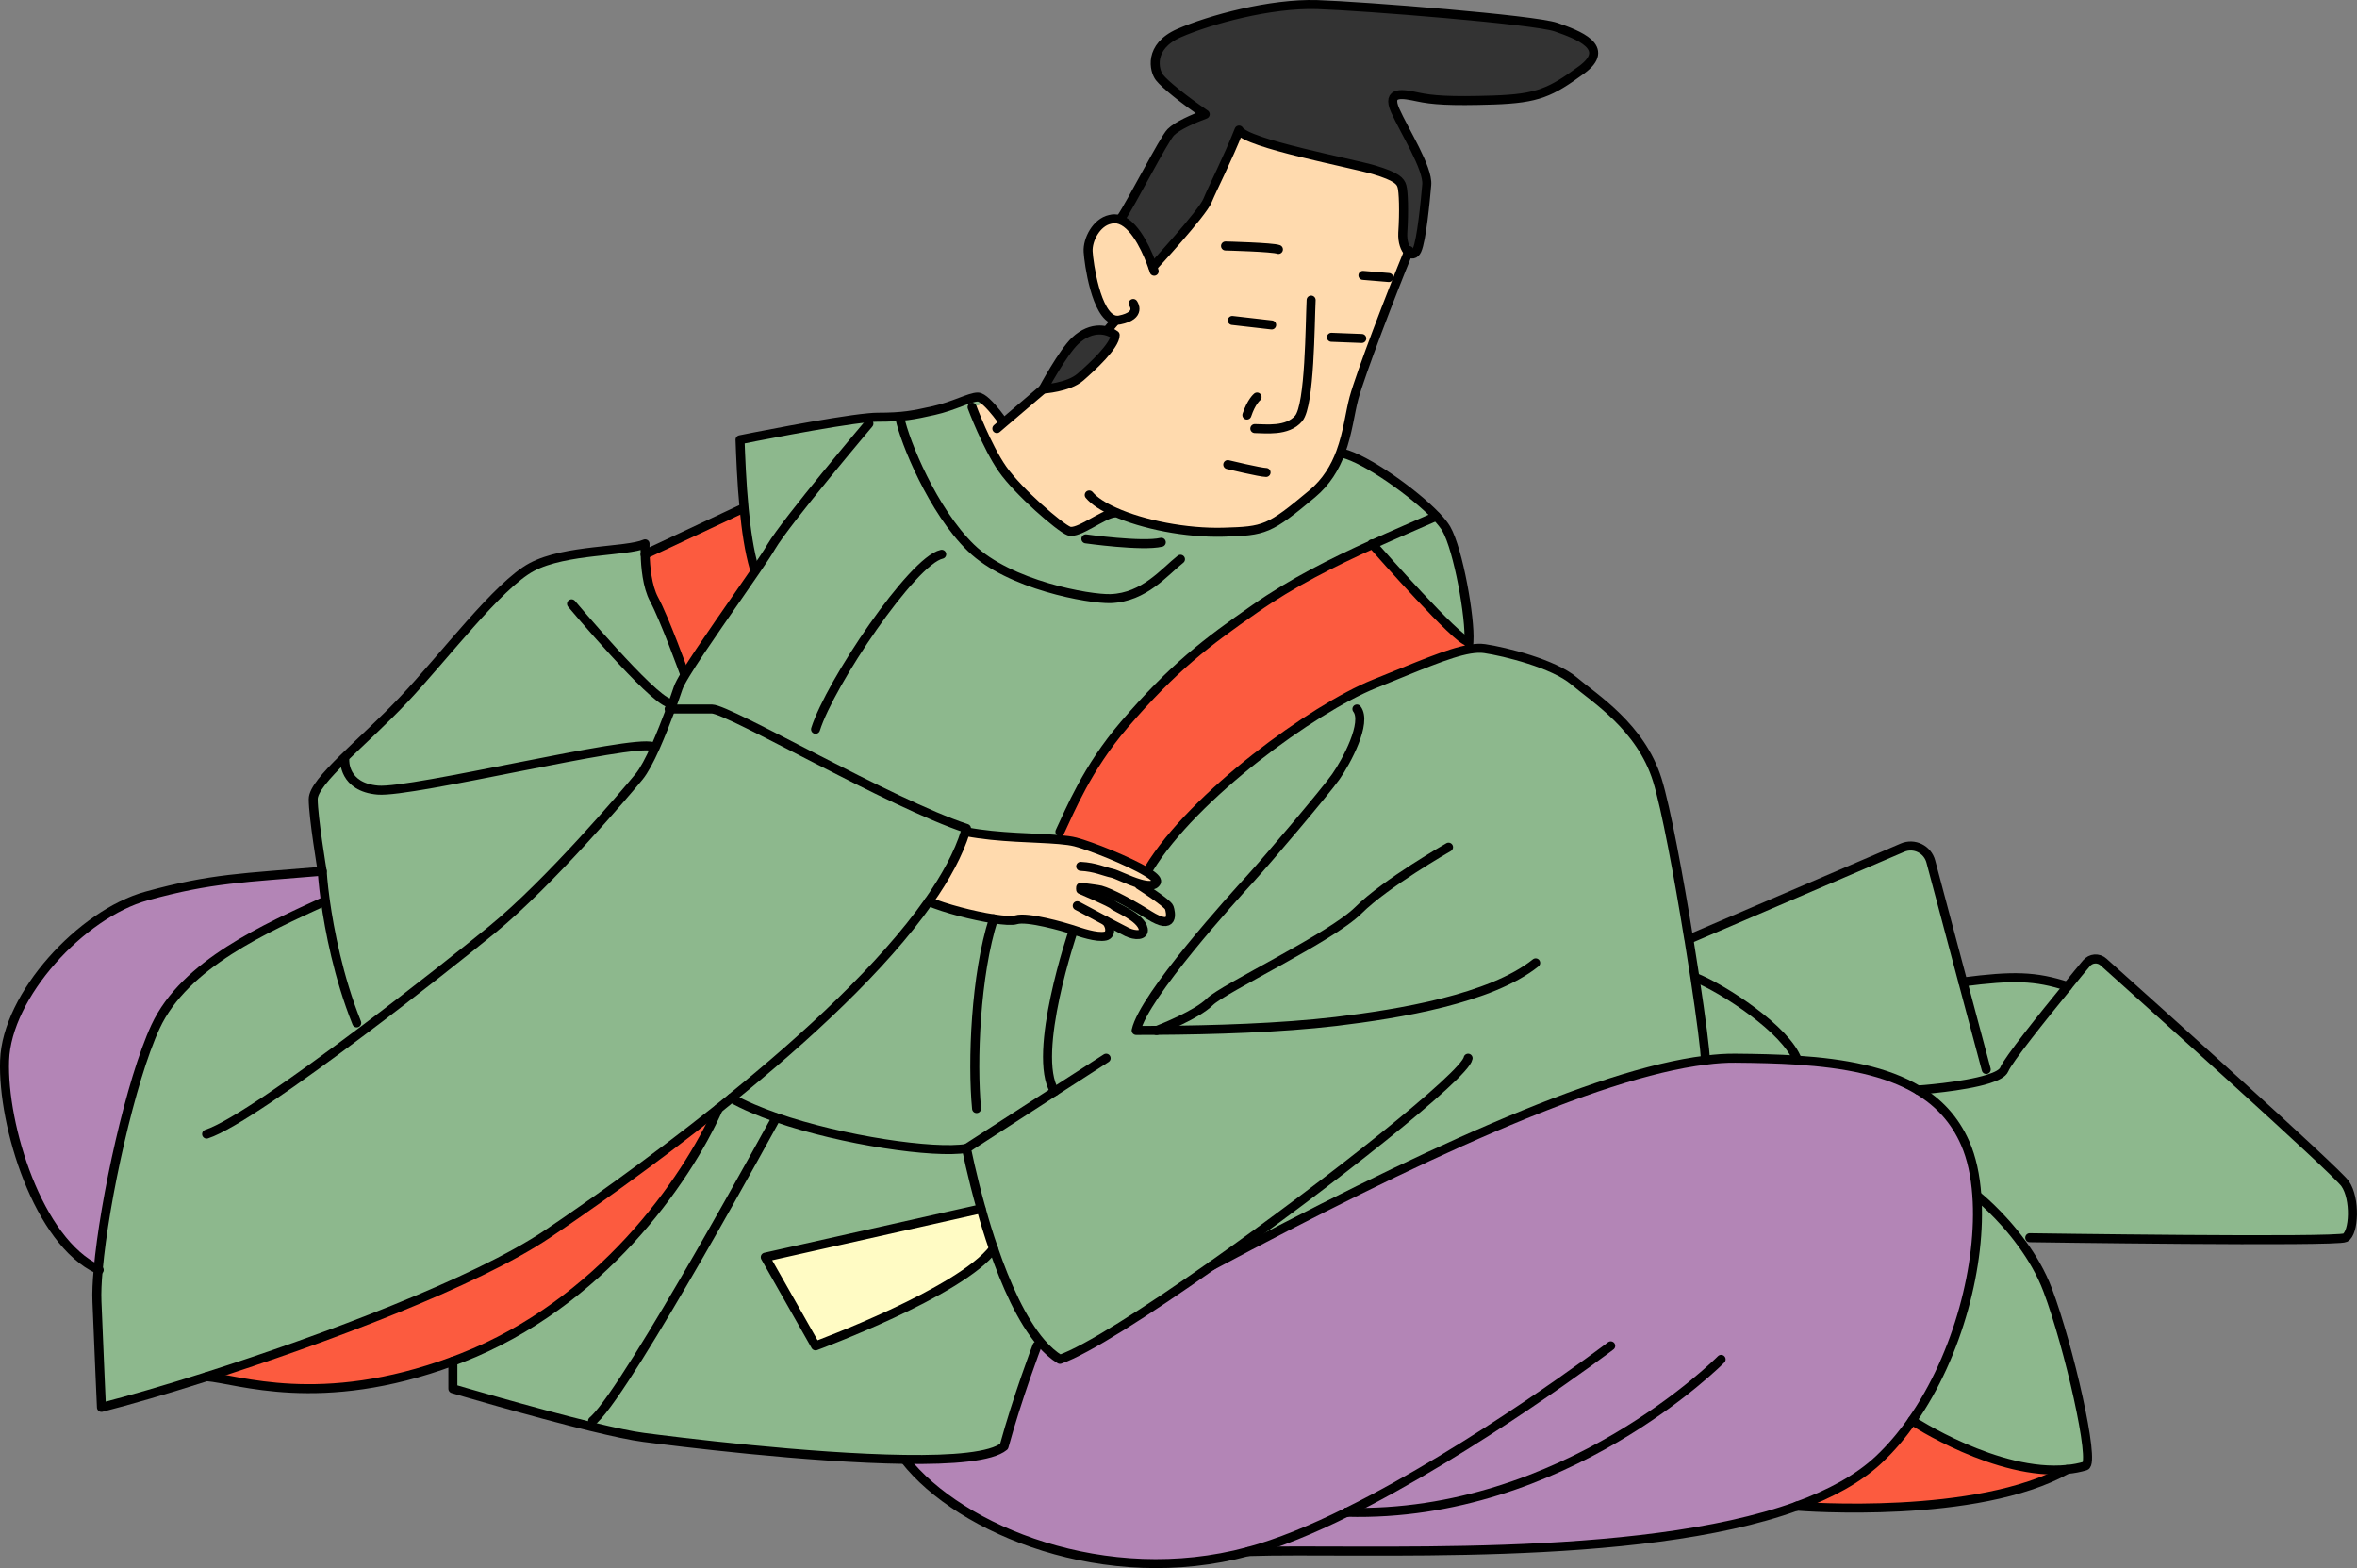 <?xml version="1.0" encoding="UTF-8"?>
<svg id="_レイヤー_1" data-name="レイヤー 1" xmlns="http://www.w3.org/2000/svg" viewBox="0 0 261.58 174.01">
  <rect x="0" y="0" width="261.58" height="174.01" fill="#808080" stroke="none"/>
  <defs>
    <style>
      .cls-1 {
        fill: #fffbc4;
      }

      .cls-1, .cls-2, .cls-3, .cls-4, .cls-5, .cls-6 {
        stroke-width: 0px;
      }

      .cls-7 {
        stroke-miterlimit: 10;
      }

      .cls-7, .cls-8 {
        fill: none;
        stroke: #000;
      }

      .cls-2 {
        fill: #b385b6;
      }

      .cls-8 {
        stroke-linecap: round;
        stroke-linejoin: round;
      }

      .cls-3 {
        fill: #333;
      }

      .cls-4 {
        fill: #ffdaae;
      }

      .cls-5 {
        fill: #fc5b3f;
      }

      .cls-6 {
        fill: #8db88d;
      }
    </style>
  </defs>
  <g>
    <path class="cls-6" d="m233.44,106.75c4.88,4.37,25.79,23.13,26.82,24.6,1.17,1.66,1,5.5,0,6s-35,0-35,0l-.86.66c-2.39-3.29-5.01-5.35-5.01-5.35-.16-2.21-.58-4.19-1.3-5.81-1.15-2.62-2.94-4.52-5.23-5.89,0,0,5.01-.34,7.79-1.22.93-.29,1.61-.64,1.78-1.06.42-1.04,4.22-5.8,7.02-9.22.82-1.02,1.56-1.92,2.1-2.56.48-.58,1.33-.65,1.89-.15Z"/>
    <path class="cls-5" d="m212.21,157.64s9.48,6.23,17.22,5.42c-10,5.62-29.4,4.13-30.01,4.08,3.69-1.34,6.81-3.03,9.09-5.17,1.35-1.27,2.59-2.73,3.7-4.33Z"/>
    <path class="cls-6" d="m222.43,118.68c-.17.42-.85.77-1.78,1.06l-.22-1.06-2.59-9.71c5.58-.72,8.04-.67,11.61.49-2.8,3.42-6.6,8.18-7.02,9.22Z"/>
    <path class="cls-2" d="m115.55,149.03c.66.76,1.35,1.38,2.08,1.82,2.94-1.02,9.55-5.25,16.84-10.38,22.44-11.96,42.57-21.33,54.79-22.82,1.19-.16,2.3-.23,3.33-.22,2.37.02,4.68.07,6.88.21h0c5.24.35,9.89,1.22,13.39,3.32,2.29,1.37,4.08,3.27,5.23,5.89.72,1.62,1.14,3.6,1.3,5.81.54,7.52-2.04,17.65-7.18,24.98-1.11,1.6-2.35,3.06-3.7,4.33-2.28,2.14-5.4,3.83-9.09,5.17h0c-17.78,6.44-48.65,4.63-60.9,5.04-15.75,4.25-31.94-2.33-38.1-10.22h0c5.33.07,9.63-.29,11.02-1.45,1.5-5.5,3.66-11.16,3.66-11.16l.46-.32Z"/>
    <path class="cls-6" d="m227.26,143.18c2.33,6.17,5.3,19.17,4.17,19.5-.65.19-1.31.32-2,.38-7.74.81-17.22-5.42-17.22-5.42,5.14-7.33,7.72-17.46,7.18-24.98,0,0,2.62,2.06,5.01,5.35,1.09,1.49,2.14,3.25,2.86,5.17Z"/>
    <path class="cls-6" d="m220.43,118.68l.22,1.06c-2.78.88-7.79,1.22-7.79,1.22-3.5-2.1-8.15-2.97-13.39-3.31h0c-1.21-3.38-8.21-7.93-11.26-9.15l-.1.02c-.21-1.37-.44-2.83-.68-4.32l.11-.02,23.59-10.11c1.3-.56,2.79.17,3.15,1.53l3.56,13.37,2.59,9.71Z"/>
    <path class="cls-6" d="m188.21,108.5c3.05,1.22,10.05,5.77,11.26,9.14-2.2-.14-4.51-.19-6.88-.21-1.03-.01-2.14.06-3.33.22,0-1-.47-4.63-1.15-9.13l.1-.02Z"/>
    <path class="cls-6" d="m152.32,60.41c2.44-1.11,4.82-2.12,7.06-3.11h.02c.5.51.88.99,1.11,1.38,1.33,2.32,2.68,9.9,2.51,12.5h-.09c-1.12,0-9.86-9.91-10.61-10.77Z"/>
    <path class="cls-3" d="m158.34,20.51c-.16,1.84-.58,6.17-1.08,7.25-.24.52-.63.54-.96.22-.37-.35-.67-1.13-.62-2.13.16-2.42.08-4.59-.09-5.17-.16-.58-.58-1.08-3.08-1.83s-14.17-2.92-15-4.42c-1.25,3.17-2.92,6.42-3.5,7.83-.58,1.42-6.06,7.36-6.06,7.36h-.02c-.43-1.23-1.75-4.55-3.58-5.22l.08-.22c1-1.42,4.75-8.75,5.5-9.5s2.5-1.5,3.83-2c-2.33-1.58-4.5-3.33-5.08-4.08-.59-.75-1.25-3.42,2.16-4.92,3.42-1.5,10.17-3.33,15.34-3.17,5.16.17,24.08,1.67,26.5,2.5,2.41.84,6.25,2.25,2.83,4.75s-4.83,3.17-9.75,3.34c-4.92.16-6.83,0-8.42-.34-1.58-.33-3.5-.75-2.5,1.5s3.67,6.42,3.5,8.25Z"/>
    <path class="cls-5" d="m163.02,71.19c0,.07,0,.14-.01.2l.11.65c-2.37.4-5.86,1.95-10.61,3.86-6.75,2.72-20.06,12.37-25,20.5l-.23.37c-2.02-1.23-6.28-2.91-7.94-3.34-.47-.12-1.08-.2-1.79-.26l.08-.87c1.13-2.37,3-7.05,7.13-11.87,5.5-6.42,9.21-9.18,14.5-12.87,4.17-2.92,8.7-5.18,13.06-7.15.75.86,9.49,10.77,10.61,10.77h.09Z"/>
    <path class="cls-4" d="m119.34,93.43c1.66.43,5.92,2.11,7.94,3.34.72.44,1.15.83,1.08,1.08-.25.53-1.03.47-1.91.21l-.02.14s3.16,2.01,3.33,2.51.67,2.67-2.25.83c-2.92-1.83-5-2.77-5.67-2.83,0,0-1.62-.24-1.91-.24v.25s3.35,1.42,3.62,1.71,3.08,1.33,3.33,2.67c.15.75-.91.75-1.79.33-.35-.17-1.33-.68-2.37-1.23.5.45.67,1.5-.02,1.67-.99.23-2.89-.45-3.56-.67-.02-.01-.03-.02-.05-.02-1.04-.33-5.08-1.5-6.33-1.11-.42.13-1.35.07-2.5-.11-2.27-.34-5.41-1.16-7.19-1.92,1.9-2.7,3.32-5.32,4.08-7.77l.11.03c3.61.69,7.64.64,10.29.87.71.06,1.32.14,1.79.26Z"/>
    <path class="cls-3" d="m115.76,43.18s2.19-4.08,3.58-5.38c.88-.82,1.82-1.18,2.68-1.18.63,0,1.23.2,1.74.56,0,1.17-2.52,3.5-3.86,4.67-1.33,1.16-4.14,1.33-4.14,1.33Z"/>
    <path class="cls-6" d="m119.14,103.2c.67.22,2.57.9,3.56.67.69-.17.52-1.22.02-1.67,1.04.55,2.02,1.06,2.37,1.23.88.42,1.94.42,1.79-.33-.25-1.34-3.06-2.38-3.33-2.67s-3.62-1.71-3.62-1.71v-.25c.29,0,1.91.24,1.91.24.67.06,2.75,1,5.67,2.83,2.92,1.84,2.42-.33,2.25-.83s-3.33-2.51-3.33-2.51l.02-.14c.88.26,1.66.32,1.91-.21.07-.25-.36-.64-1.08-1.08l.23-.37c4.94-8.13,18.25-17.78,25-20.5,4.75-1.91,8.24-3.46,10.61-3.86.62-.1,1.17-.13,1.64-.06,2.25.33,7.67,1.67,9.92,3.58,2.25,1.92,7.41,5.09,9.25,11,.96,3.09,2.37,10.7,3.49,17.64h.01c.24,1.49.47,2.95.68,4.32.68,4.5,1.15,8.13,1.15,9.13-12.22,1.49-32.35,10.86-54.79,22.82-7.29,5.13-13.9,9.36-16.84,10.38-.73-.44-1.42-1.06-2.08-1.82-2.17-2.52-3.95-6.56-5.29-10.47-.53-1.52-.99-3.03-1.37-4.42-1.07-3.8-1.63-6.7-1.63-6.7l9.78-6.32c-2.59-4.18,2.05-17.78,2.05-17.78l.05-.14Z"/>
    <path class="cls-1" d="m108.89,134.14c.38,1.39.84,2.9,1.37,4.42-3.67,4.88-19.75,10.79-19.75,10.79l-5.58-9.84,23.95-5.37h.01Z"/>
    <path class="cls-4" d="m123.63,56.93c-1.25.13-4,2.37-5,2s-5.62-4.37-7.37-6.87-3.38-6.88-3.38-6.88l1.62-.54c.8.74,1.63,1.92,1.63,1.92l.28.33,4.35-3.71s2.81-.17,4.14-1.33c1.34-1.17,3.86-3.5,3.86-4.67-.51-.36-1.11-.56-1.74-.56l.95-.06.71-.84.05-.21c-2.1-.48-2.9-6.35-2.97-7.58-.08-1.33.92-3.25,2.42-3.58.17-.05.35-.07.51-.07.23,0,.45.04.66.12,1.83.67,3.15,3.99,3.58,5.23h.02s5.48-5.95,6.06-7.37c.58-1.41,2.25-4.66,3.5-7.83.83,1.5,12.5,3.67,15,4.42s2.92,1.25,3.08,1.83c.17.58.25,2.75.09,5.17-.05,1,.25,1.78.62,2.13-1.88,4.56-5.3,13.49-6.04,16.2-.43,1.58-.66,3.82-1.48,6.03-.61,1.64-1.56,3.26-3.15,4.59-4.78,3.99-5.25,4.13-9.87,4.26-4.12.11-8.93-.84-12.07-2.26l-.06.13Z"/>
    <path class="cls-6" d="m65.94,157.52c4.01-3.79,20.2-33.48,20.2-33.48v-.02c7.38,2.55,17.54,4.02,21.12,3.42,0,0,.56,2.9,1.63,6.7h-.01l-23.95,5.37,5.58,9.84s16.08-5.91,19.75-10.79c1.34,3.91,3.12,7.95,5.29,10.47l-.46.32s-2.16,5.66-3.66,11.16c-1.39,1.16-5.69,1.52-11.02,1.44-10.71-.14-25.54-1.99-28.98-2.44-1.33-.17-3.38-.61-5.69-1.17l.2-.82Z"/>
    <path class="cls-6" d="m119.09,103.18s.03.01.05.02l-.05.14s-4.64,13.6-2.05,17.78l-9.78,6.32c-3.58.6-13.74-.87-21.11-3.42-1.89-.66-3.6-1.38-4.97-2.16h-.01c8.31-6.74,16.81-14.57,21.9-21.82,1.78.76,4.92,1.58,7.19,1.92,1.15.18,2.08.24,2.5.11,1.25-.39,5.29.78,6.33,1.11Z"/>
    <path class="cls-6" d="m83.7,63.06c-.55-1.89-.89-4.25-1.11-6.56-.29-2.98-.39-5.91-.46-7.7,0,0,10.24-2.07,14.25-2.44l.05.65s-9.17,10.84-10.84,13.67c-.33.57-.92,1.46-1.66,2.54l-.23-.16Z"/>
    <path class="cls-5" d="m83.93,63.22c-2.33,3.43-6.14,8.75-7.84,11.56l-.16-.1s-2.17-6-3.34-8.17c-.77-1.42-.96-3.65-.99-5l10.66-5h.33c.22,2.3.56,4.66,1.11,6.55l.23.16Z"/>
    <path class="cls-6" d="m118.63,58.93c1,.37,3.75-1.87,5-2l.06-.13c3.14,1.42,7.95,2.37,12.07,2.26,4.62-.13,5.09-.27,9.87-4.26,1.59-1.33,2.54-2.95,3.15-4.59l.23.09c2.6.63,7.9,4.38,10.39,6.99h-.02c-2.24,1-4.62,2.01-7.06,3.12-4.36,1.97-8.89,4.23-13.06,7.15-5.29,3.69-9,6.45-14.5,12.87-4.13,4.82-6,9.5-7.13,11.87l-.08.87c-2.65-.23-6.68-.18-10.29-.87l-.11-.03c.04-.11.08-.23.11-.34-8.38-2.75-26.38-13.25-28.25-13.25h-4.57c.35-.96.64-1.79.82-2.33.11-.32.4-.87.83-1.57,1.7-2.81,5.51-8.13,7.84-11.56.74-1.08,1.33-1.97,1.66-2.54,1.67-2.83,10.84-13.67,10.84-13.67l-.05-.65c.4-.04.74-.06,1-.06,2.88,0,4-.24,6.25-.74s4-1.5,4.88-1.5c.27,0,.63.24.99.58l-1.62.54s1.63,4.38,3.38,6.88,6.37,6.5,7.37,6.87Z"/>
    <path class="cls-6" d="m65.94,157.52l-.2.82s-.09-.02-.13-.03c-6.64-1.62-15.35-4.2-15.35-4.2v-3.05c.33-.12.66-.25,1-.38,15.33-6,24.83-19.5,28.47-27.66.48-.38.96-.77,1.44-1.17h.01c1.37.79,3.08,1.51,4.97,2.17v.02s-16.2,29.69-20.21,33.48Z"/>
    <path class="cls-6" d="m72.59,66.51c1.17,2.17,3.34,8.17,3.34,8.17l.16.1c-.43.7-.72,1.25-.83,1.57-.18.54-.47,1.37-.82,2.33-.49,1.32-1.11,2.89-1.73,4.29l-.28-.12c-2.34-.84-26.67,5.16-30.5,4.83-3.84-.33-3.67-3.33-3.67-3.33l-.16-.16h0c1.93-1.91,4.42-4.14,6.66-6.51,4.5-4.75,10.5-12.75,14.25-14.75s10.5-1.67,12.58-2.58c0,0-.02.46.01,1.16.03,1.35.22,3.58.99,5Z"/>
    <path class="cls-6" d="m72.43,82.85l.28.12c-.61,1.36-1.24,2.55-1.78,3.21-1.5,1.83-10,11.83-16.34,17-2.87,2.34-8.58,6.88-14.45,11.29l-.55-.96c-2.05-5.12-3.02-10.3-3.48-13.53-.28-2.04-.35-3.3-.35-3.3,0,0-1-6-1-8,0-1,1.39-2.58,3.34-4.49l.16.16s-.17,3,3.67,3.33c3.83.33,28.16-5.67,30.5-4.83Z"/>
    <path class="cls-6" d="m79.01,78.68c1.87,0,19.87,10.5,28.25,13.25-.03.11-.07.23-.11.34-.76,2.45-2.18,5.07-4.08,7.77-5.09,7.25-13.59,15.08-21.9,21.81-.48.4-.96.79-1.44,1.17-7.57,6.04-14.8,11.1-18.97,13.91-7.96,5.37-24.84,11.7-37.83,15.84-4.55,1.45-8.62,2.63-11.67,3.41,0,0-.25-5.5-.5-11.75-.04-.96.01-2.17.14-3.56.68-7.72,3.61-21.01,6.36-26.94,3.25-7,12.31-10.94,18.81-13.94h.04c.46,3.22,1.43,8.4,3.48,13.52l.55.96c5.87-4.41,11.58-8.95,14.45-11.29,6.34-5.17,14.84-15.17,16.34-17,.54-.66,1.17-1.85,1.78-3.21.62-1.4,1.24-2.97,1.73-4.29h4.57Z"/>
    <path class="cls-2" d="m35.76,96.68s.07,1.26.35,3.3h-.04c-6.5,3.01-15.56,6.95-18.81,13.95-2.75,5.93-5.68,19.22-6.36,26.94-6.68-3.08-10.64-15.98-10.39-23.19.25-7.25,8.5-16.25,15.75-18.25s10.75-2,19.5-2.75Z"/>
    <path class="cls-5" d="m60.76,136.93c4.17-2.81,11.4-7.87,18.97-13.91-3.64,8.16-13.14,21.66-28.47,27.66-.34.13-.67.26-1,.38-14.75,5.46-23.91,1.96-27.33,1.71,12.99-4.14,29.87-10.47,37.83-15.84Z"/>
  </g>
  <g>
    <path class="cls-8" d="m115.76,43.18s2.81-.17,4.14-1.33c1.34-1.17,3.86-3.5,3.86-4.67-.51-.36-1.11-.56-1.74-.56-.86,0-1.8.36-2.68,1.18-1.39,1.3-3.58,5.38-3.58,5.38Z"/>
    <path class="cls-8" d="m128.09,30.1s-.05-.18-.16-.47c-.43-1.24-1.75-4.56-3.58-5.23-.21-.08-.43-.12-.66-.12-.16,0-.34.02-.51.07-1.5.33-2.5,2.25-2.42,3.58.07,1.23.87,7.1,2.97,7.58.16.03.34.04.53,0,2.5-.5,1.5-1.83,1.5-1.83"/>
    <path class="cls-8" d="m124.43,24.18c1-1.42,4.75-8.75,5.5-9.5s2.5-1.5,3.83-2c-2.33-1.58-4.5-3.33-5.08-4.08-.59-.75-1.25-3.42,2.16-4.92,3.42-1.5,10.17-3.33,15.34-3.17,5.16.17,24.08,1.67,26.5,2.5,2.41.84,6.25,2.25,2.83,4.75s-4.83,3.17-9.75,3.34c-4.92.16-6.83,0-8.42-.34-1.58-.33-3.5-.75-2.5,1.5s3.67,6.42,3.5,8.25c-.16,1.84-.58,6.17-1.08,7.25-.24.52-.63.54-.96.22-.37-.35-.67-1.13-.62-2.13.16-2.42.08-4.59-.09-5.17-.16-.58-.58-1.08-3.08-1.83s-14.17-2.92-15-4.42c-1.25,3.17-2.92,6.42-3.5,7.83-.58,1.42-6.06,7.36-6.06,7.36"/>
    <path class="cls-8" d="m156.38,27.8c-.02.06-.05.12-.08.18-1.88,4.56-5.3,13.49-6.04,16.2-.43,1.58-.66,3.82-1.48,6.03-.61,1.64-1.56,3.26-3.15,4.59-4.78,3.99-5.25,4.13-9.87,4.26-4.12.11-8.93-.84-12.07-2.26-1.25-.56-2.24-1.19-2.81-1.87"/>
    <path class="cls-8" d="m145.51,33.3c-.13,2.63-.13,11.63-1.38,13.13s-3.75,1.13-4.87,1.13"/>
    <path class="cls-8" d="m139.51,44.06s-.63.5-1.13,2"/>
    <line class="cls-8" x1="136.76" y1="35.56" x2="141.13" y2="36.06"/>
    <line class="cls-8" x1="147.76" y1="37.43" x2="151.13" y2="37.56"/>
    <path class="cls-8" d="m136.01,27.3s5.25.13,5.87.38"/>
    <line class="cls-8" x1="151.26" y1="30.56" x2="154.13" y2="30.8"/>
    <path class="cls-8" d="m136.26,51.56s3.62.87,4.25.87"/>
    <line class="cls-8" x1="122.97" y1="36.56" x2="123.68" y2="35.72"/>
    <polyline class="cls-8" points="115.76 43.18 111.41 46.89 110.63 47.56"/>
    <path class="cls-8" d="m107.88,45.18s1.63,4.38,3.38,6.88,6.37,6.5,7.37,6.87,3.75-1.87,5-2"/>
    <path class="cls-8" d="m111.13,46.56s-.83-1.18-1.63-1.92c-.36-.34-.72-.58-.99-.58-.88,0-2.63,1-4.88,1.5s-3.37.74-6.25.74c-.26,0-.6.02-1,.06-4.01.37-14.25,2.44-14.25,2.44.07,1.79.17,4.72.46,7.7.22,2.31.56,4.67,1.11,6.56"/>
    <path class="cls-8" d="m75.93,74.68s-2.17-6-3.34-8.17c-.77-1.42-.96-3.65-.99-5-.03-.7-.01-1.16-.01-1.16-2.08.91-8.83.58-12.58,2.58s-9.75,10-14.25,14.75c-2.24,2.37-4.73,4.6-6.66,6.5h0c-1.95,1.92-3.34,3.5-3.34,4.5,0,2,1,8,1,8-8.75.75-12.25.75-19.5,2.75S.76,110.43.51,117.68c-.25,7.21,3.71,20.11,10.39,23.19.04.03.07.04.11.06"/>
    <polyline class="cls-8" points="82.26 56.51 71.6 61.51 71.59 61.51"/>
    <path class="cls-8" d="m36.07,99.99c-6.5,3-15.56,6.94-18.81,13.94-2.75,5.93-5.68,19.22-6.36,26.94-.13,1.39-.18,2.6-.14,3.56.25,6.25.5,11.75.5,11.75,3.05-.78,7.12-1.96,11.67-3.41,12.99-4.14,29.87-10.47,37.83-15.84,4.17-2.81,11.4-7.87,18.97-13.91.48-.38.96-.77,1.44-1.17,8.31-6.73,16.81-14.56,21.9-21.81,1.9-2.7,3.32-5.32,4.08-7.77.04-.11.08-.23.11-.34-8.38-2.75-26.38-13.25-28.25-13.25h-4.75"/>
    <path class="cls-8" d="m35.76,96.68s.07,1.26.35,3.3c.46,3.23,1.43,8.41,3.48,13.53"/>
    <path class="cls-8" d="m38.26,84.35s-.17,3,3.67,3.33c3.83.33,28.16-5.67,30.5-4.83"/>
    <path class="cls-8" d="m63.43,67.01s8.83,10.5,10.83,11"/>
    <path class="cls-8" d="m96.43,47.01s-9.17,10.84-10.84,13.67c-.33.57-.92,1.46-1.66,2.54-2.33,3.43-6.14,8.75-7.84,11.56-.43.7-.72,1.25-.83,1.57-.18.54-.47,1.37-.82,2.33-.49,1.32-1.11,2.89-1.73,4.29-.61,1.36-1.24,2.55-1.78,3.21-1.5,1.83-10,11.83-16.34,17-2.87,2.34-8.58,6.88-14.45,11.29-7.08,5.32-14.39,10.47-17.21,11.38"/>
    <path class="cls-8" d="m120.51,59.8s6.25.88,8.37.38"/>
    <path class="cls-8" d="m99.88,46.43c.5,2.5,3.63,10.25,7.88,14.37,4.25,4.13,13.13,5.71,15.5,5.63,3.75-.13,6-3,7.75-4.37"/>
    <path class="cls-8" d="m149.01,50.3c2.6.63,7.9,4.38,10.39,6.99.5.52.88,1,1.11,1.39,1.33,2.32,2.68,9.9,2.51,12.5h0c0,.08,0,.15-.01.21"/>
    <path class="cls-8" d="m159.38,57.3c-2.24.99-4.62,2-7.06,3.11-4.36,1.97-8.89,4.23-13.06,7.15-5.29,3.69-9,6.45-14.5,12.87-4.13,4.82-6,9.5-7.13,11.87"/>
    <path class="cls-8" d="m152.26,60.35l.06.06c.75.86,9.49,10.77,10.61,10.77"/>
    <path class="cls-8" d="m127.51,96.4c4.94-8.13,18.25-17.78,25-20.5,4.75-1.91,8.24-3.46,10.61-3.86.62-.1,1.17-.13,1.64-.06,2.25.33,7.67,1.67,9.92,3.58,2.25,1.92,7.41,5.09,9.25,11,.96,3.09,2.37,10.7,3.49,17.64h.01c.24,1.49.47,2.95.68,4.32.68,4.5,1.15,8.13,1.15,9.13"/>
    <path class="cls-8" d="m150.59,78.68c1.17,1.5-1.16,5.83-2.33,7.5s-7.67,9.33-9.5,11.33-11.83,13-12.67,16.84c.75,0,1.52,0,2.32-.01,6.15-.04,13.65-.26,19.85-.99,7-.84,17.17-2.5,22.17-6.5"/>
    <path class="cls-8" d="m160.76,94.01s-7,4-10,7-15,8.67-16.5,10.17c-1.41,1.41-5.36,2.97-5.85,3.16-.03.01-.05.02-.05.02"/>
    <path class="cls-8" d="m90.51,80.93c1.62-5.13,10.75-18.71,14-19.42"/>
    <path class="cls-8" d="m81.18,121.86c1.37.78,3.08,1.5,4.97,2.16,7.37,2.55,17.53,4.02,21.11,3.42"/>
    <path class="cls-8" d="m86.14,124.04s-16.19,29.69-20.2,33.48c-.06.06-.12.11-.18.16"/>
    <path class="cls-8" d="m79.73,123.02c-3.64,8.16-13.14,21.66-28.47,27.66-.34.13-.67.26-1,.38-14.75,5.46-23.91,1.96-27.33,1.71"/>
    <path class="cls-8" d="m50.26,151.06v3.05s8.71,2.58,15.35,4.2c.04.01.09.02.13.03,2.31.56,4.36,1,5.69,1.17,3.44.45,18.27,2.3,28.98,2.44,5.33.08,9.63-.28,11.02-1.44,1.5-5.5,3.66-11.16,3.66-11.16"/>
    <path class="cls-8" d="m122.76,117.43l-5.72,3.69-9.78,6.32s.56,2.9,1.63,6.7c.38,1.39.84,2.9,1.37,4.42,1.34,3.91,3.12,7.95,5.29,10.47.66.76,1.35,1.38,2.08,1.82,2.94-1.02,9.55-5.25,16.84-10.38,12.99-9.15,28.14-21.17,28.46-23.04"/>
    <path class="cls-8" d="m199.41,167.14c-17.78,6.44-48.65,4.63-60.9,5.04"/>
    <path class="cls-8" d="m199.47,117.65c5.24.34,9.89,1.21,13.39,3.31,2.29,1.37,4.08,3.27,5.23,5.89.72,1.62,1.14,3.6,1.3,5.81.54,7.52-2.04,17.65-7.18,24.98-1.11,1.6-2.35,3.06-3.7,4.33-2.28,2.14-5.4,3.83-9.09,5.17"/>
    <path class="cls-8" d="m134.47,140.47c22.44-11.96,42.57-21.33,54.79-22.82,1.19-.16,2.3-.23,3.33-.22,2.37.02,4.68.07,6.88.21"/>
    <path class="cls-8" d="m149.47,167.82c14.14-6.98,29.29-18.47,29.29-18.47"/>
    <path class="cls-8" d="m100.41,161.96c6.16,7.89,22.35,14.47,38.1,10.22,3.36-.9,7.12-2.46,10.95-4.36"/>
    <path class="cls-8" d="m191.01,150.85s-17.36,17.62-41.54,16.97h-.01"/>
    <path class="cls-8" d="m187.54,104.18l23.59-10.11c1.3-.56,2.79.17,3.15,1.53l3.56,13.37,2.59,9.71"/>
    <path class="cls-8" d="m212.86,120.96s5.01-.34,7.79-1.22c.93-.29,1.61-.64,1.78-1.06.42-1.04,4.22-5.8,7.02-9.22.82-1.02,1.56-1.92,2.1-2.56.48-.58,1.33-.65,1.89-.15,4.88,4.37,25.79,23.13,26.82,24.6,1.17,1.66,1,5.5,0,6s-35,0-35,0"/>
    <path class="cls-8" d="m212.21,157.64s9.48,6.23,17.22,5.42c.69-.06,1.35-.19,2-.38,1.13-.33-1.84-13.33-4.17-19.5-.72-1.92-1.77-3.68-2.86-5.17-2.39-3.29-5.01-5.35-5.01-5.35"/>
    <path class="cls-8" d="m199.41,167.14h0c.61.05,20.01,1.54,30.01-4.08"/>
    <path class="cls-8" d="m108.88,134.14l-23.95,5.37,5.58,9.84s16.08-5.91,19.75-10.79"/>
    <path class="cls-8" d="m107.26,92.3c3.61.69,7.64.64,10.29.87.71.06,1.32.14,1.79.26,1.66.43,5.92,2.11,7.94,3.34.72.44,1.15.83,1.08,1.08-.25.53-1.03.47-1.91.21-1.19-.35-2.56-1.06-3.04-1.16-.84-.17-1.86-.68-3.48-.76"/>
    <path class="cls-8" d="m126.43,98.2s3.16,2.01,3.33,2.51.67,2.67-2.25.83c-2.92-1.83-5-2.77-5.67-2.83,0,0-1.62-.24-1.91-.24"/>
    <path class="cls-8" d="m119.55,100.51s1.65.89,3.17,1.69c1.04.55,2.02,1.06,2.37,1.23.88.42,1.94.42,1.79-.33-.25-1.34-3.06-2.38-3.33-2.67s-3.62-1.71-3.62-1.71"/>
    <path class="cls-8" d="m103.07,100.04c1.78.76,4.92,1.58,7.19,1.92,1.15.18,2.08.24,2.5.11,1.25-.39,5.29.78,6.33,1.11.02,0,.03.01.05.02.67.22,2.57.9,3.56.67.69-.17.52-1.22.02-1.67"/>
    <path class="cls-8" d="m110.26,101.96c-2,6.22-2.38,15.9-1.88,21.06"/>
    <path class="cls-8" d="m119.09,103.34s-4.64,13.6-2.05,17.78"/>
    <path class="cls-8" d="m229.45,109.46c-3.57-1.16-6.03-1.21-11.61-.49"/>
    <path class="cls-7" d="m188.21,108.5c3.05,1.22,10.05,5.77,11.26,9.14h0"/>
  </g>
</svg>